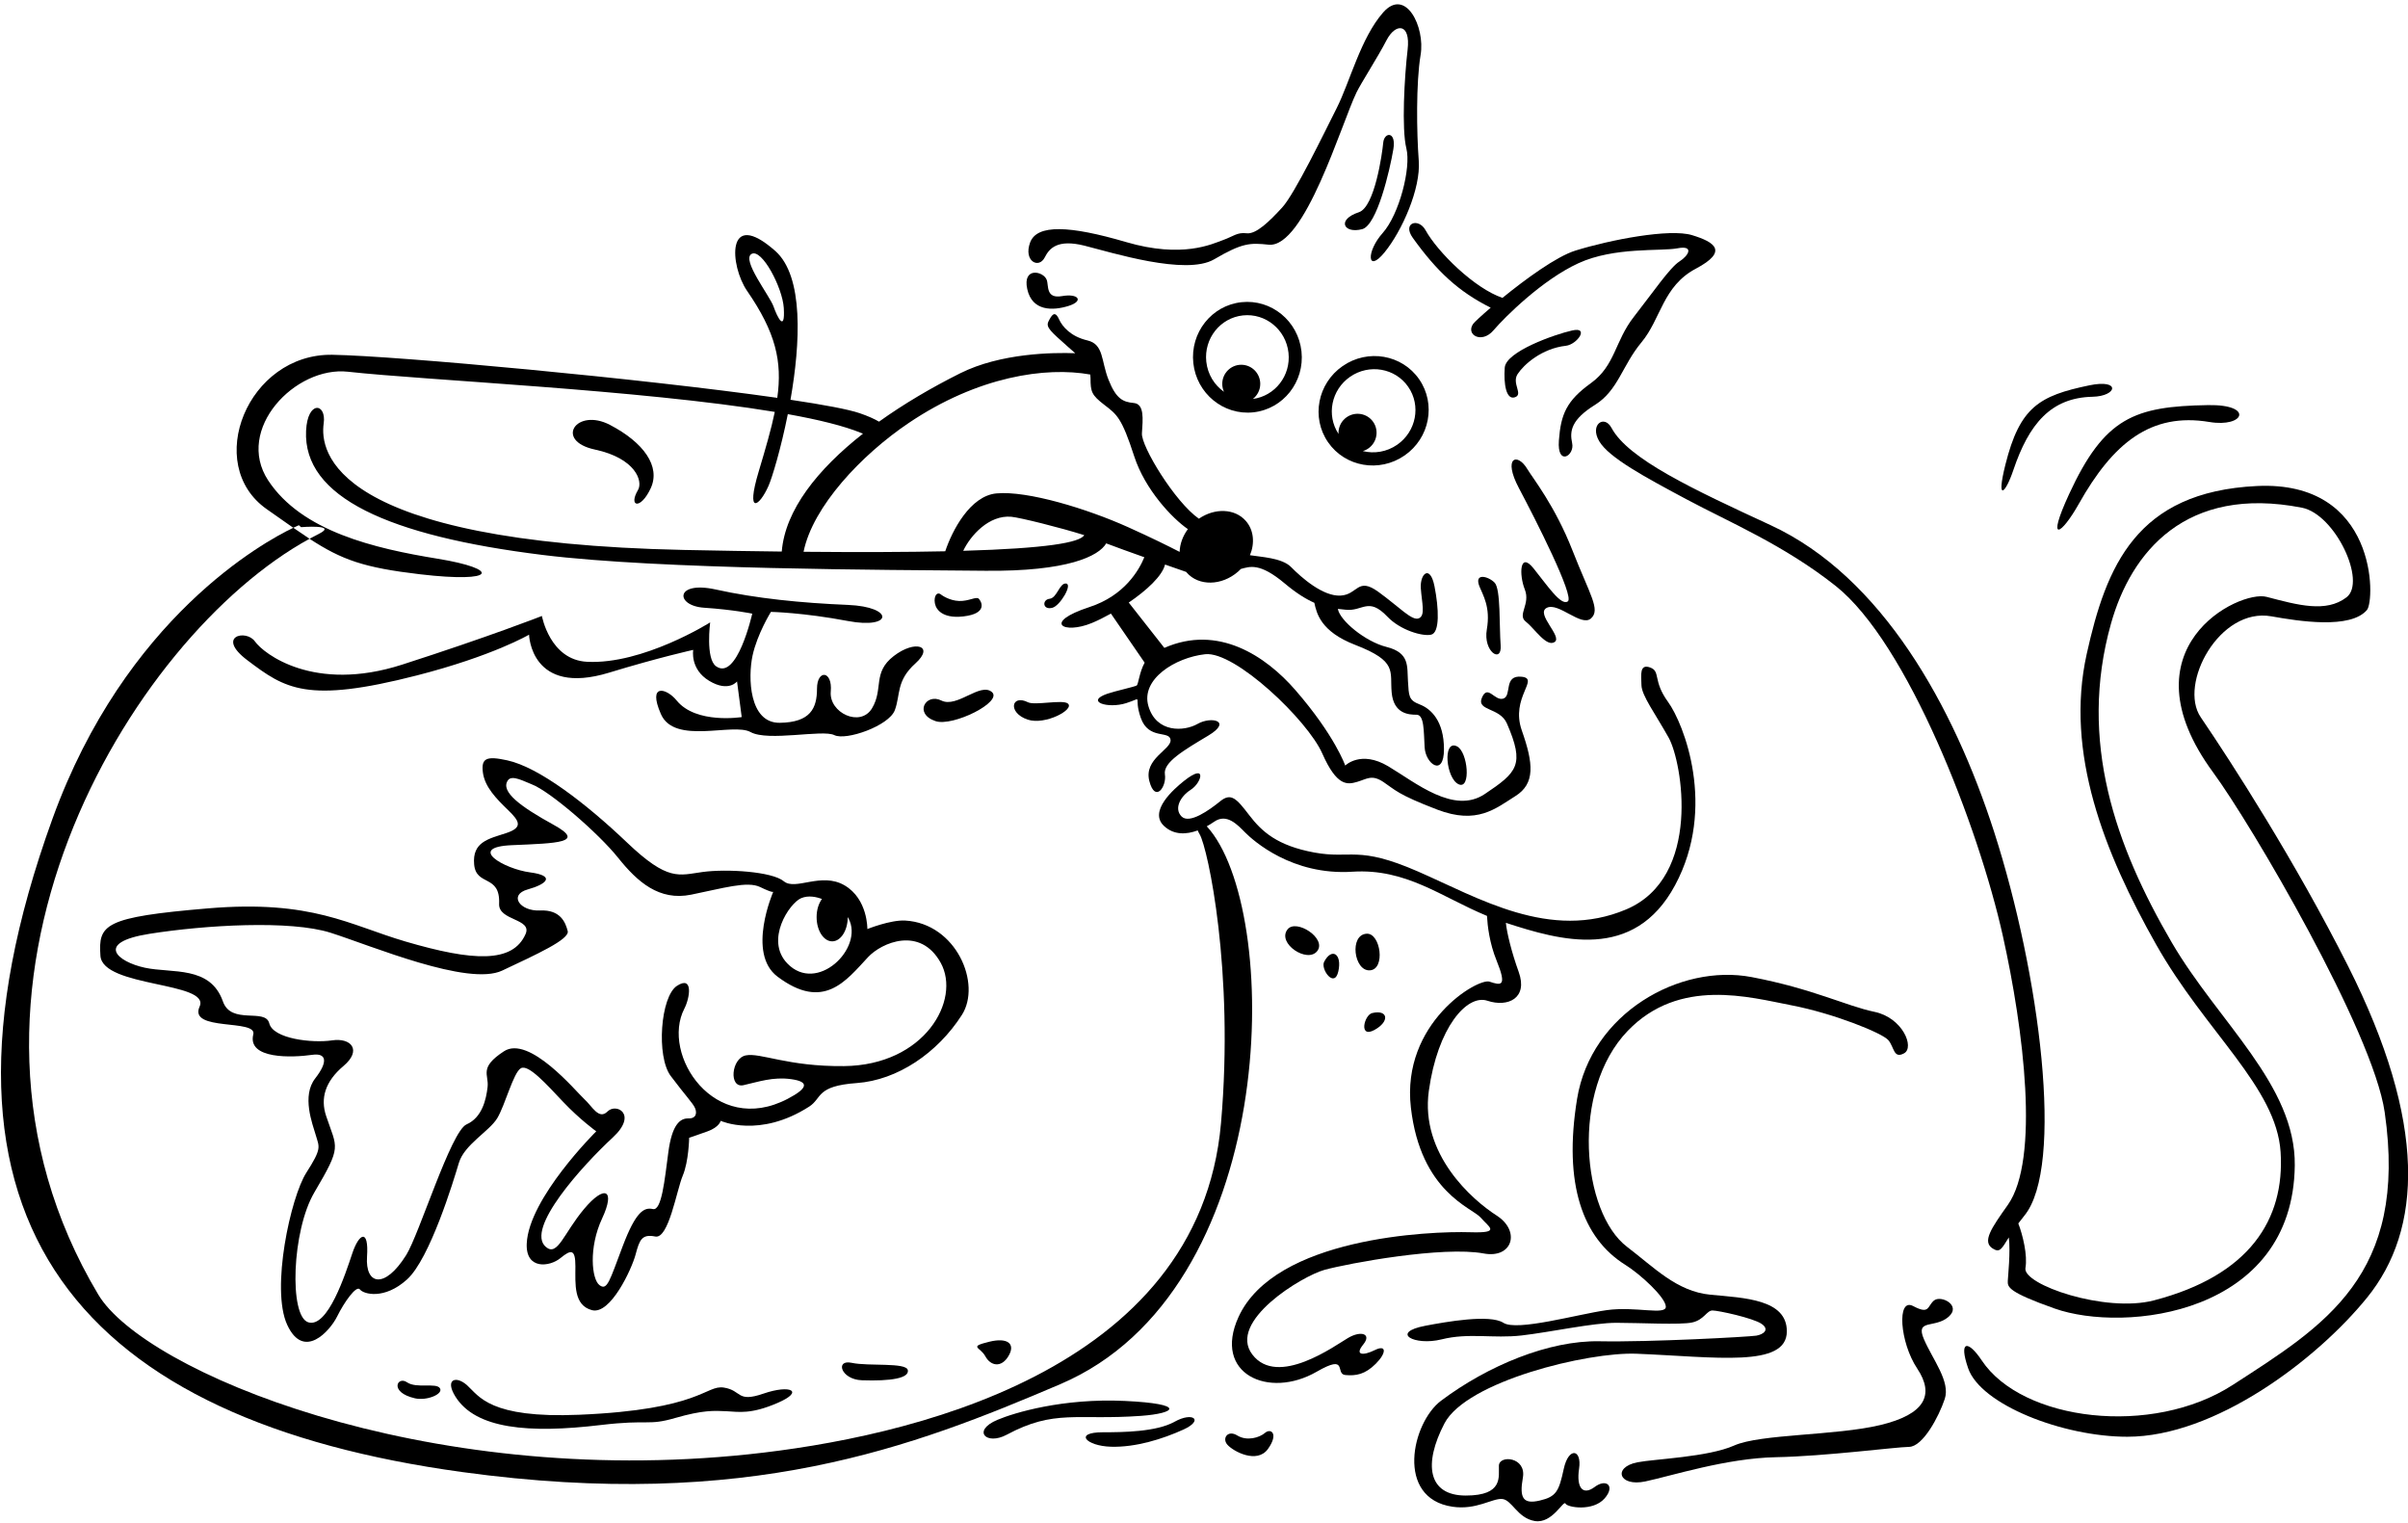 <?xml version="1.0" encoding="UTF-8"?>
<svg xmlns="http://www.w3.org/2000/svg" xmlns:xlink="http://www.w3.org/1999/xlink" width="517pt" height="327pt" viewBox="0 0 517 327" version="1.1">
<g id="surface1">
<path style=" stroke:none;fill-rule:nonzero;fill:rgb(0%,0%,0%);fill-opacity:1;" d="M 206.508 217.895 C 210.797 211.203 205.316 198.258 194.355 197.621 C 191.227 197.438 186.223 199.441 186.223 199.441 C 186.223 199.441 186.344 192.988 181.324 190.062 C 176.309 187.137 170.789 191.273 168.281 189.184 C 165.77 187.094 156.051 186.492 150.879 187.191 C 145.703 187.895 143.438 189.266 134.656 180.902 C 125.875 172.539 115.742 164.715 108.895 163.223 C 104.496 162.262 103.262 162.715 103.68 165.852 C 104.098 168.988 106.629 171.523 109.098 173.914 C 111.57 176.309 112.336 177.656 108.613 178.867 C 104.891 180.082 101.379 180.738 101.797 185.547 C 102.215 190.355 107.441 187.594 107.16 194.035 C 107 197.688 114.309 197.164 112.844 200.512 C 110.086 206.816 101.562 206.371 87.09 202.129 C 74.965 198.574 67.043 193.121 44.672 195.004 C 22.305 196.887 21.098 198.465 21.562 205.188 C 22.035 212.02 45.277 210.727 42.852 216.098 C 40.426 221.473 55.219 218.703 54.383 222.051 C 53.035 227.43 62.742 227.062 67.043 226.445 C 69.969 226.027 70.598 227.75 67.672 231.512 C 64.742 235.273 67.066 241.199 67.82 243.762 C 68.574 246.324 69.109 246.531 65.766 251.758 C 62.422 256.984 58.102 276.656 61.656 284.391 C 65.211 292.129 70.863 285.684 72.383 282.613 C 73.898 279.543 76.527 275.812 77.281 276.816 C 78.035 277.82 82.508 279.09 87.398 274.66 C 92.293 270.227 97.355 253.562 98.523 249.637 C 99.688 245.715 105.035 242.879 106.746 240.07 C 108.453 237.262 110.219 230.242 111.832 229.324 C 113.445 228.406 117.336 232.766 120.902 236.539 C 124.473 240.312 128.016 242.871 128.016 242.871 C 128.016 242.871 113.504 257.215 113.09 266.988 C 112.852 272.633 118.012 271.973 120.312 270.094 C 122.609 268.211 123.539 268.086 123.539 271.848 C 123.539 275.609 123.121 280.211 127.094 281.258 C 131.066 282.301 135.621 272.457 136.461 269.32 C 137.297 266.184 137.797 264.867 140.684 265.449 C 143.566 266.035 145.27 255.512 146.578 252.406 C 147.887 249.297 147.961 244.25 147.961 244.25 C 147.961 244.25 149.367 243.797 151.918 242.871 C 154.469 241.945 154.73 240.613 154.73 240.613 C 154.73 240.613 163.035 244.422 173.73 237.562 C 176.547 235.754 175.145 233.133 183.926 232.508 C 192.707 231.879 201.281 226.047 206.508 217.895 Z M 171.988 192.824 C 173.594 192.129 175.383 192.574 176.469 192.992 C 175.773 193.945 175.328 195.324 175.328 196.879 C 175.328 199.754 176.824 202.082 178.672 202.082 C 180.516 202.082 182.012 199.754 182.012 196.879 C 182.012 196.875 182.012 196.871 182.012 196.871 C 182.074 196.984 182.141 197.09 182.203 197.211 C 185.527 203.559 175.395 213.461 169.023 206.812 C 164.215 201.793 169.48 193.91 171.988 192.824 Z M 181.188 228.867 C 169.117 228.988 163.262 225.938 160.125 226.566 C 156.988 227.191 156.445 233.668 159.625 232.961 C 162.805 232.254 165.922 231.125 169.852 231.668 C 173.781 232.211 173.508 233.59 169.117 235.891 C 153.398 244.121 141.832 226.359 146.938 216.516 C 148.109 214.258 148.906 209.328 145.355 211.629 C 141.801 213.926 140.867 226.805 144.004 230.984 C 147.141 235.168 148.754 236.809 149.215 237.855 C 149.672 238.898 149.52 240.137 147.797 240.098 C 146.07 240.055 144.293 241.312 143.496 247.336 C 142.695 253.359 142.062 259.973 140.18 259.555 C 138.301 259.137 136.535 260.027 133.703 267.504 C 130.867 274.98 130.383 277.141 128.711 275.887 C 127.035 274.629 126.344 267.855 129.27 261.582 C 132.199 255.312 129.812 254.285 125.422 259.512 C 121.031 264.738 119.734 269.801 117.227 267.711 C 112.629 263.879 125.137 250.129 131.551 244.207 C 136.988 239.191 132.32 236.727 130.438 238.605 C 128.559 240.488 127.16 237.496 125.418 235.918 C 123.676 234.34 113.629 222.133 108.195 225.688 C 102.758 229.242 104.988 230.652 104.688 233.328 C 104.391 236.008 103.512 239.914 100.168 241.379 C 96.824 242.84 90.023 264.934 87.219 269.418 C 82.562 276.867 78.383 275.82 78.801 269.758 C 79.219 263.695 77.098 264.688 75.633 269.078 C 74.168 273.469 70.387 285.129 66.203 283.871 C 62.023 282.617 62.676 264.148 67.484 255.996 C 73.48 245.828 72.379 246.645 70.016 239.559 C 68.762 235.797 69.785 232.176 73.758 228.832 C 77.73 225.484 75.453 222.719 71.273 223.344 C 67.094 223.973 58.648 223.027 57.812 219.684 C 56.977 216.34 49.656 220.102 47.859 214.98 C 45.141 207.246 36.961 209.004 31.105 207.746 C 25.254 206.492 20.211 202.34 32.129 200.461 C 44.043 198.578 62.324 197.484 71.004 200.246 C 79.684 203.004 100.512 211.816 107.824 208.359 C 115.137 204.906 122.355 201.656 121.887 199.867 C 121.422 198.074 120.363 195.25 115.973 195.461 C 111.582 195.672 109.156 192.09 113.297 190.941 C 117.434 189.789 119.312 188.004 113.797 187.277 C 108.281 186.551 100.086 181.855 109.91 181.438 C 119.738 181.02 125.812 180.898 118.871 177.074 C 111.93 173.25 107.285 169.949 109.07 167.484 C 109.949 166.27 112.621 167.797 114.133 168.359 C 118.035 169.82 128.508 178.891 132.688 184.117 C 136.867 189.344 141.52 193.445 148.375 192.066 C 155.23 190.688 160.438 189.086 163.195 190.422 C 165.953 191.762 166.02 191.441 166.02 191.441 C 166.02 191.441 160.246 204.645 166.938 209.664 C 176.84 217.09 181.617 210.566 186.367 205.477 C 189.293 202.34 197.582 198.75 201.973 206.695 C 206.363 214.637 198.57 228.695 181.188 228.867 "/>
<path style=" stroke:none;fill-rule:nonzero;fill:rgb(0%,0%,0%);fill-opacity:1;" d="M 139.703 104.828 C 141.898 100.121 138.176 94.98 130.961 91.215 C 123.746 87.453 118.941 94.629 127.723 96.508 C 136.504 98.391 138.07 103.332 136.984 105.176 C 134.855 108.789 137.508 109.531 139.703 104.828 "/>
<path style=" stroke:none;fill-rule:nonzero;fill:rgb(0%,0%,0%);fill-opacity:1;" d="M 87.375 296.738 C 85.336 295.328 83.445 298.883 89.094 300.184 C 91.613 300.762 95.238 299.277 94.453 298.023 C 93.672 296.77 89.414 298.148 87.375 296.738 "/>
<path style=" stroke:none;fill-rule:nonzero;fill:rgb(0%,0%,0%);fill-opacity:1;" d="M 163.91 299.176 C 158.109 301.176 159.344 298.504 155.422 297.879 C 151.504 297.25 150.566 302.617 124.312 303.715 C 105.145 304.516 102.859 299.719 100.309 297.406 C 97.918 295.238 95.43 296.059 97.781 299.82 C 102.121 306.762 113.512 307.762 128.93 305.922 C 139.434 304.668 139 306.137 144.957 304.41 C 150.918 302.688 153.32 302.828 155.984 302.957 C 158.652 303.086 161.18 303.668 166.98 301.16 C 172.781 298.652 169.711 297.18 163.91 299.176 "/>
<path style=" stroke:none;fill-rule:nonzero;fill:rgb(0%,0%,0%);fill-opacity:1;" d="M 182.863 292.566 C 179.258 291.781 180.512 296.152 185.059 296.309 C 191.23 296.523 195.23 295.871 194.914 294.145 C 194.602 292.418 186.469 293.348 182.863 292.566 "/>
<path style=" stroke:none;fill-rule:nonzero;fill:rgb(0%,0%,0%);fill-opacity:1;" d="M 211.555 291.164 C 212.652 293.203 214.973 293.746 216.539 291.082 C 218.109 288.414 216.246 287.098 212.434 288.031 C 207.824 289.16 210.457 289.129 211.555 291.164 "/>
<path style=" stroke:none;fill-rule:nonzero;fill:rgb(0%,0%,0%);fill-opacity:1;" d="M 244.953 303.953 C 252.48 303.41 254.832 301.375 241.504 300.746 C 228.176 300.121 217.727 303.293 214.156 304.801 C 208.605 307.145 211.75 310.352 216.141 308 C 226.453 302.473 231.09 304.945 244.953 303.953 "/>
<path style=" stroke:none;fill-rule:nonzero;fill:rgb(0%,0%,0%);fill-opacity:1;" d="M 252.188 305.211 C 248.266 307.406 241.047 307.473 236.801 307.473 C 230.434 307.473 233.195 310.422 238.523 310.578 C 243.855 310.734 249.645 308.914 254.094 306.887 C 258.543 304.859 256.105 303.016 252.188 305.211 "/>
<path style=" stroke:none;fill-rule:nonzero;fill:rgb(0%,0%,0%);fill-opacity:1;" d="M 271.609 307.598 C 270.367 308.664 267.684 309.414 265.645 308.16 C 263.605 306.906 262.348 308.77 263.488 310.105 C 264.727 311.566 269.887 314.34 272.238 311.047 C 274.59 307.754 272.852 306.535 271.609 307.598 "/>
<path style=" stroke:none;fill-rule:nonzero;fill:rgb(0%,0%,0%);fill-opacity:1;" d="M 126.023 142.07 C 118.047 141.656 116.348 132.234 116.348 132.234 C 116.348 132.234 105.203 136.617 86.305 142.691 C 67.406 148.762 56.602 140.336 54.738 137.703 C 52.84 135.02 46.258 136.566 53.105 141.734 C 61.238 147.871 65.809 151.074 89.504 144.996 C 105.812 140.816 113.59 136.25 113.59 136.25 C 113.59 136.25 113.922 149.547 130.773 144.402 C 141.445 141.145 148.836 139.512 148.836 139.512 C 148.836 139.512 148.09 143.656 152.27 146.164 C 156.449 148.672 158.242 146.285 158.242 146.285 L 159.246 153.938 C 159.246 153.938 149.453 155.516 145.281 150.383 C 143.109 147.703 138.973 146.605 141.898 153.297 C 144.824 159.988 157.383 155.066 161.148 157.156 C 164.91 159.246 176.617 156.555 179.125 157.809 C 181.633 159.062 190.859 155.816 192.113 152.473 C 193.367 149.129 192.363 146.172 196.547 142.41 C 200.727 138.645 196.477 137.289 191.879 140.844 C 187.277 144.398 189.73 147.871 187.223 152.055 C 184.711 156.234 177.953 153.004 178.367 148.461 C 178.781 143.918 175.41 143.672 175.41 147.852 C 175.41 152.031 174.02 155.086 167.414 155.168 C 160.809 155.254 160.566 145.387 161.574 140.734 C 162.582 136.082 165.52 131.355 165.52 131.355 C 165.52 131.355 172.406 131.492 182.051 133.316 C 191.695 135.145 192.086 130.277 182.051 129.859 C 172.016 129.441 162.398 128.48 153.645 126.547 C 144.891 124.617 144.906 130.047 151.18 130.465 C 157.449 130.883 161.508 131.734 161.508 131.734 C 161.508 131.734 158.242 146.285 153.73 143.023 C 151.453 141.379 152.473 133.613 152.473 133.613 C 152.473 133.613 138.07 142.699 126.023 142.07 "/>
<path style=" stroke:none;fill-rule:nonzero;fill:rgb(0%,0%,0%);fill-opacity:1;" d="M 212.938 148.543 C 210.426 146.449 205.465 152.059 202.117 150.387 C 198.773 148.715 196.129 153.219 200.863 154.809 C 204.578 156.051 215.445 150.633 212.938 148.543 "/>
<path style=" stroke:none;fill-rule:nonzero;fill:rgb(0%,0%,0%);fill-opacity:1;" d="M 225.941 130.477 C 227.609 130.043 230.32 125.441 228.895 125.27 C 227.469 125.102 226.98 128.359 225.344 128.543 C 223.711 128.727 223.812 131.023 225.941 130.477 "/>
<path style=" stroke:none;fill-rule:nonzero;fill:rgb(0%,0%,0%);fill-opacity:1;" d="M 220.711 150.762 C 217.113 148.965 216.301 153.027 220.648 154.484 C 224.383 155.734 230.789 152.297 229.273 151.035 C 228.172 150.113 222.18 151.496 220.711 150.762 "/>
<path style=" stroke:none;fill-rule:nonzero;fill:rgb(0%,0%,0%);fill-opacity:1;" d="M 206.852 132.328 C 212.184 131.703 210.691 129.082 210.145 128.535 C 209.598 127.984 208.035 129.09 205.91 129.016 C 203.785 128.938 202.148 127.719 202.148 127.719 C 200.973 126.668 200.266 128.535 200.895 130.102 C 201.023 130.43 201.977 132.902 206.852 132.328 "/>
<path style=" stroke:none;fill-rule:nonzero;fill:rgb(0%,0%,0%);fill-opacity:1;" d="M 229.414 65.676 C 232.758 64.633 231.574 62.941 228.02 63.566 C 224.465 64.195 225.199 61.293 224.727 60.066 C 224.004 58.188 219.504 57.246 220.551 62.055 C 221.598 66.863 226.066 66.723 229.414 65.676 "/>
<path style=" stroke:none;fill-rule:nonzero;fill:rgb(0%,0%,0%);fill-opacity:1;" d="M 224.309 55.258 C 225.27 53.363 226.977 51.277 232.828 52.738 C 238.684 54.203 254.609 59.223 260.672 55.672 C 266.734 52.117 268.395 52.109 272.367 52.527 C 280.102 53.344 288.031 26.461 291.246 19.84 C 292.246 17.777 295.766 12.355 297.691 8.637 C 299.613 4.914 302.898 4.875 302.215 10.68 C 301.531 16.484 300.902 27.688 301.949 31.867 C 302.992 36.051 300.406 46.059 296.855 50.031 C 293.301 54.004 293.492 58.785 297.254 54.188 C 301.02 49.586 305.062 40.469 304.609 34.508 C 304.152 28.547 304.004 17.75 305.008 11.77 C 306.012 5.793 301.789 -2.777 296.98 2.656 C 292.172 8.094 289.797 17.648 287.012 23.164 C 284.227 28.68 277.988 41.605 275.285 44.547 C 272.586 47.484 269.703 50.328 267.656 50.078 C 265.605 49.828 264.824 50.738 262.547 51.551 C 260.266 52.363 253.891 55.52 241.766 51.965 C 229.641 48.41 222.629 48.094 221.164 52.062 C 219.703 56.035 223.012 57.809 224.309 55.258 "/>
<path style=" stroke:none;fill-rule:nonzero;fill:rgb(0%,0%,0%);fill-opacity:1;" d="M 292.465 49.195 C 295.66 48.352 298.395 36.523 299.152 32.051 C 299.828 28.086 297.188 28.328 296.98 30.629 C 296.77 32.93 295.152 44.445 291.758 45.559 C 286.91 47.148 288.492 50.238 292.465 49.195 "/>
<path style=" stroke:none;fill-rule:nonzero;fill:rgb(0%,0%,0%);fill-opacity:1;" d="M 303.336 51.074 C 308.488 58.254 313.145 62.609 320.055 66.051 C 317.984 67.824 316.547 69.168 316.297 69.516 C 314.625 71.855 318.109 73.871 320.621 70.945 C 323.129 68.02 331.141 60.066 338.879 56.512 C 346.613 52.957 356.559 53.988 360.152 53.305 C 363.746 52.617 362.629 54.832 360.578 56.129 C 358.531 57.426 354.883 62.793 350.793 68.012 C 346.703 73.227 346.793 78.492 341.566 82.254 C 336.34 86.02 335.113 88.914 334.695 94.562 C 334.277 100.207 338.129 97.816 337.543 95.141 C 336.957 92.465 337.418 90.055 342.438 86.918 C 347.453 83.781 348.254 78.492 352.438 73.473 C 356.617 68.457 356.984 61.445 364.09 57.684 C 371.199 53.922 368.094 51.941 363.285 50.48 C 358.477 49.016 345.746 51.469 338.25 53.793 C 334.164 55.062 327.504 59.938 322.582 63.945 C 316.543 61.902 308.629 54.078 306.055 49.402 C 304.559 46.691 300.992 47.812 303.336 51.074 "/>
<path style=" stroke:none;fill-rule:nonzero;fill:rgb(0%,0%,0%);fill-opacity:1;" d="M 336.199 74.23 C 338.59 73.965 341.336 70.102 337.57 70.938 C 333.809 71.777 323.324 75.457 323.07 78.922 C 322.816 82.391 323.363 85.914 325.246 85.285 C 327.129 84.66 324.512 82.332 325.832 80.305 C 327.152 78.273 331.016 74.805 336.199 74.23 "/>
<path style=" stroke:none;fill-rule:nonzero;fill:rgb(0%,0%,0%);fill-opacity:1;" d="M 266.539 64.875 C 260.129 65.566 255.504 71.422 256.207 77.949 C 256.914 84.477 262.684 89.207 269.094 88.516 C 275.508 87.82 280.133 81.969 279.43 75.438 C 278.723 68.91 272.953 64.18 266.539 64.875 Z M 268.992 85.645 C 269.949 84.895 270.578 83.734 270.578 82.414 C 270.578 80.145 268.754 78.305 266.496 78.305 C 264.246 78.305 262.418 80.145 262.418 82.414 C 262.418 83.023 262.559 83.594 262.789 84.113 C 260.738 82.668 259.289 80.367 258.992 77.648 C 258.457 72.688 261.973 68.238 266.848 67.711 C 271.719 67.184 276.105 70.777 276.641 75.742 C 277.172 80.633 273.758 85.016 268.992 85.645 "/>
<path style=" stroke:none;fill-rule:nonzero;fill:rgb(0%,0%,0%);fill-opacity:1;" d="M 285.141 94.949 C 288.812 100.254 296.164 101.52 301.562 97.781 C 306.965 94.047 308.363 86.715 304.691 81.414 C 301.02 76.113 293.664 74.844 288.27 78.582 C 282.871 82.32 281.473 89.648 285.141 94.949 Z M 289.863 80.887 C 293.965 78.047 299.555 79.008 302.344 83.039 C 305.137 87.066 304.07 92.637 299.969 95.48 C 297.723 97.035 295.031 97.441 292.598 96.836 C 293.141 96.676 293.664 96.406 294.125 96.008 C 295.84 94.523 296.035 91.938 294.562 90.234 C 293.09 88.531 290.5 88.352 288.785 89.836 C 287.789 90.699 287.32 91.934 287.379 93.148 C 284.738 89.137 285.82 83.688 289.863 80.887 "/>
<path style=" stroke:none;fill-rule:nonzero;fill:rgb(0%,0%,0%);fill-opacity:1;" d="M 322.191 138.508 C 321.875 134.48 322.234 126.465 320.898 125.086 C 319.559 123.703 316.453 122.891 317.629 125.867 C 318.383 127.777 320.062 130.312 319.223 135.121 C 318.387 139.93 322.512 142.535 322.191 138.508 "/>
<path style=" stroke:none;fill-rule:nonzero;fill:rgb(0%,0%,0%);fill-opacity:1;" d="M 332.102 130.48 C 334.609 129.223 339.5 134.641 341.59 132.758 C 343.68 130.879 341.387 127.801 337.621 118.188 C 333.859 108.57 329.004 102.531 327.941 100.73 C 325.789 97.074 322.57 98.113 326.121 104.805 C 329.676 111.496 338.082 128.055 336.617 129.098 C 335.156 130.145 332.215 125.688 329.238 121.996 C 326.262 118.305 326.121 123.359 327.379 126.547 C 328.637 129.734 325.703 131.984 327.586 133.445 C 329.469 134.91 332.023 138.992 333.781 137.824 C 335.535 136.652 329.594 131.734 332.102 130.48 "/>
<path style=" stroke:none;fill-rule:nonzero;fill:rgb(0%,0%,0%);fill-opacity:1;" d="M 64.637 113.168 C 64.637 113.168 72.656 112.512 68.473 114.602 C 67.805 114.934 67.133 115.289 66.457 115.66 C 73.41 120.188 78.074 121.867 90.199 123.285 C 106.82 125.23 107.441 122.141 93.957 119.945 C 80.473 117.75 64.793 114.109 57.578 103.133 C 50.367 92.156 63.414 78.547 74.703 79.801 C 91.031 81.617 137.547 83.66 166.348 88.426 C 165.582 92.145 164.371 96.281 162.883 101.254 C 160.059 110.66 163.012 108.84 165.02 104.262 C 165.773 102.535 167.645 96.406 169.145 88.906 C 175.738 90.09 181.23 91.434 184.965 92.973 C 185.07 93.016 185.176 93.055 185.281 93.098 C 175.52 100.766 168.566 109.504 167.844 118.406 C 161.461 118.332 154.516 118.219 146.953 118.062 C 71.062 116.492 68.652 96.809 69.496 90.902 C 70.125 86.512 66.027 85.887 65.715 92.473 C 65.039 106.711 83.344 115.039 116.535 119.137 C 141.938 122.273 190.238 122.324 211.562 122.531 C 229.23 122.707 235.91 119.395 237.504 116.648 C 239.551 117.43 242.617 118.535 245.691 119.625 C 244.559 122.379 241.441 127.859 233.926 130.312 C 223.684 133.656 228.363 136.254 234.426 133.742 C 235.656 133.234 237.062 132.535 238.516 131.723 L 245.758 142.258 C 244.613 144.309 244.41 146.949 244.047 147.16 C 243.543 147.453 239.465 148.34 237.773 148.918 C 232.887 150.59 237.812 152.203 241.781 150.949 C 245.754 149.695 243.246 149.285 244.922 154.094 C 246.594 158.902 251.109 156.738 251.32 158.828 C 251.527 160.918 245.512 162.871 246.766 167.68 C 248.02 172.488 250.523 168.836 250.105 166.242 C 249.688 163.648 254.203 161.043 259.434 157.906 C 264.656 154.773 260.059 153.727 257.133 155.398 C 254.203 157.07 248.258 157.359 246.562 151.578 C 244.867 145.797 252.336 141.152 258.754 140.445 C 265.172 139.738 280.75 154.629 283.887 161.738 C 287.023 168.848 289.262 168.469 291.395 167.844 C 293.527 167.219 294.516 166.207 297.023 167.879 C 299.535 169.555 299.988 170.516 308.562 173.797 C 317.133 177.078 321.062 173.594 325.348 170.906 C 329.633 168.219 329.242 163.922 326.734 156.812 C 324.227 149.703 330.68 145.699 326.711 145.281 C 322.738 144.863 324.66 149.336 322.777 149.965 C 320.898 150.59 319.434 146.828 318.18 149.754 C 316.926 152.68 322.016 151.801 323.539 155.32 C 327.379 164.18 325.809 165.754 318.781 170.461 C 312.137 174.91 303.953 168.012 298.051 164.5 C 292.148 160.988 288.824 164.348 288.824 164.348 C 288.824 164.348 286.609 157.906 278.105 148.129 C 271.727 140.797 261.52 134.008 249.988 139.086 L 242.344 129.355 C 246.164 126.754 249.531 123.664 250.137 121.195 C 251.941 121.828 253.547 122.387 254.695 122.785 C 254.727 122.824 254.746 122.871 254.781 122.906 C 257.352 125.863 262.285 125.785 265.797 122.73 C 266.016 122.539 266.227 122.34 266.426 122.133 C 268.297 121.656 270.422 120.703 275.832 125.25 C 278.352 127.367 280.426 128.629 282.191 129.41 C 282.688 131.711 283.59 135.59 290.938 138.43 C 300.137 141.984 298.375 144.055 298.793 148.656 C 299.211 153.254 302.457 153.434 304.129 153.434 C 305.801 153.434 305.66 156.898 305.871 160.453 C 306.078 164.008 310.023 166.898 310.023 160.836 C 310.023 154.773 307.223 152.137 304.801 151.219 C 302.371 150.297 302.5 149.336 302.289 146.199 C 302.082 143.062 302.707 140.137 297.691 138.883 C 293.082 137.73 287.645 133.184 287.238 130.711 C 287.797 130.773 288.32 130.816 288.816 130.883 C 292.602 131.363 293.719 128.012 297.898 132.402 C 300.621 135.258 305.383 136.668 307.266 136.25 C 309.148 135.832 308.93 130.621 307.988 125.867 C 307.047 121.113 304.84 123.148 305.051 126.285 C 305.258 129.422 306.094 132.109 304.633 132.734 C 303.168 133.363 300.496 130.363 295.949 127.066 C 291.406 123.77 291.578 127.652 287.816 127.859 C 284.055 128.07 279.43 124.012 277.203 121.738 C 275.234 119.734 270.652 119.574 268.367 119.191 C 269.434 116.629 269.207 113.816 267.496 111.848 C 265.141 109.137 260.812 109.008 257.402 111.352 C 252.23 107.742 244.988 95.785 245.172 93.035 C 245.383 89.898 245.715 86.719 243.414 86.512 C 241.113 86.301 239.641 85.645 238.012 81.547 C 236.379 77.449 237.02 73.914 233.465 73.078 C 229.91 72.242 228.098 70.152 227.359 68.512 C 226.445 66.477 225.73 67.758 225.102 69.016 C 224.477 70.27 225.656 71.199 229.242 74.406 C 229.852 74.953 230.375 75.406 230.855 75.828 C 226.141 75.656 214.855 75.781 206.156 80.133 C 200.02 83.199 194.055 86.703 188.727 90.52 C 187.746 89.941 186.395 89.328 184.586 88.707 C 182.176 87.879 176.84 86.883 169.719 85.82 C 171.844 73.715 172.602 59.297 166.441 53.863 C 155.781 44.457 156.68 57.043 160.406 62.453 C 166.551 71.367 167.984 77.586 166.883 85.406 C 138.07 81.305 85.41 76.406 71.379 76.164 C 53.188 75.852 43.582 99.719 57.281 109.312 C 59.41 110.809 61.277 112.129 62.965 113.301 C 63.727 112.934 64.164 112.75 64.164 112.75 Z M 206.805 118.246 C 208.34 114.992 212.32 110.5 217.141 110.938 C 219.004 111.109 227.758 113.285 232.797 114.887 C 231.785 116.492 224.648 117.73 206.805 118.246 Z M 195.094 90.809 C 210 80.762 224.578 78.691 234.086 80.402 C 234.109 80.648 234.137 80.895 234.137 81.18 C 234.137 84.109 234.371 84.812 237.09 86.902 C 239.805 88.992 240.809 89.609 243.523 97.973 C 245.848 105.121 251.691 111.293 255.039 113.59 C 253.922 115.094 253.316 116.816 253.27 118.477 C 250.969 117.289 247.207 115.422 242.188 113.164 C 233.449 109.234 220.621 105.297 213.934 105.922 C 208.297 106.453 204.43 113.887 202.945 118.348 C 194.844 118.52 184.836 118.566 172.527 118.453 C 174.496 108.742 184.945 97.648 195.094 90.809 Z M 166.086 65.816 C 165.27 63.492 159.156 55.77 161.352 54.516 C 163.547 53.262 168.02 61.734 168.281 66.129 C 168.594 71.461 166.898 68.137 166.086 65.816 "/>
<path style=" stroke:none;fill-rule:nonzero;fill:rgb(0%,0%,0%);fill-opacity:1;" d="M 313.16 168.359 C 315.879 169.617 315.176 161.34 312.785 160.207 C 309.691 158.742 310.441 167.105 313.16 168.359 "/>
<path style=" stroke:none;fill-rule:nonzero;fill:rgb(0%,0%,0%);fill-opacity:1;" d="M 295.184 289.828 C 292.629 291.086 290.797 290.945 292.68 288.645 C 294.559 286.344 292.238 285.582 289.445 287.215 C 286.656 288.848 274.316 297.898 268.883 290.789 C 263.445 283.68 279.586 273.926 284.348 272.613 C 289.5 271.195 309.816 267.457 318.555 269.09 C 324.734 270.242 326.539 264.281 321.316 260.934 C 316.09 257.59 304.887 247.781 306.77 234.191 C 308.648 220.605 314.957 213.371 319.348 214.836 C 323.738 216.297 328.105 214.305 326.07 208.66 C 324.57 204.504 323.531 200.316 323.312 198.109 C 334.914 201.883 350.781 206.516 359.641 190.031 C 368.633 173.305 361.48 155.297 358.137 150.695 C 354.789 146.098 356.59 144.129 354.289 143.293 C 351.988 142.457 352.355 144.852 352.422 147.094 C 352.484 149.34 355.332 153.125 358.262 158.352 C 361.188 163.578 365.453 188.328 349.148 195.227 C 332.84 202.125 317.367 192.719 304.406 187.074 C 291.445 181.43 290.137 184.48 282.191 183.016 C 274.246 181.551 270.926 178.547 268.207 174.992 C 265.488 171.438 264.316 170.105 261.969 172.02 C 259.617 173.934 255.359 176.953 253.688 175.281 C 252.016 173.609 253.395 170.973 255.695 169.512 C 257.992 168.047 259.25 163.656 254.23 167.629 C 251.953 169.434 246.566 174.18 249.91 177.312 C 252.055 179.324 254.762 179.152 257.145 178.273 C 257.27 178.555 257.414 178.844 257.594 179.148 C 259.32 182.137 265.012 208.422 262.152 241.098 C 257.453 294.801 194.121 308.68 160.754 312.199 C 90.723 319.582 30.902 294.316 21.098 277.91 C -17.918 212.625 27.922 136.723 66.457 115.66 C 65.363 114.945 64.211 114.164 62.965 113.301 C 56.688 116.312 26.914 132.551 11.258 175.793 C -20.641 263.895 18.934 304.98 99.164 316.004 C 160.68 324.457 196.145 310.574 227.652 297.145 C 274.488 277.184 275.316 197.605 259.852 178.27 C 259.578 177.93 259.328 177.645 259.094 177.387 C 259.676 177.066 260.215 176.73 260.691 176.398 C 263.41 174.52 265.707 177.086 267.379 178.758 C 269.051 180.43 277.383 187.973 290.344 187.137 C 301.945 186.387 309.461 192.586 319.258 196.621 C 319.367 198.715 319.789 202.453 321.316 206.203 C 323.613 211.848 322.309 211.574 319.801 210.738 C 317.289 209.902 300.828 219.602 302.918 237.77 C 305.008 255.961 316.094 259.285 317.895 261.375 C 319.691 263.465 322.359 264.738 315.672 264.531 C 306.988 264.262 273.727 265.633 265.914 282.719 C 260.32 294.953 272.391 300.406 282.676 294.484 C 289.578 290.512 286.547 294.977 288.844 295.184 C 291.145 295.395 293.09 295.055 295.391 292.754 C 297.691 290.457 297.734 288.57 295.184 289.828 "/>
<path style=" stroke:none;fill-rule:nonzero;fill:rgb(0%,0%,0%);fill-opacity:1;" d="M 342.383 319.211 C 339.875 321.094 338.406 319.461 339.031 315.281 C 339.66 311.102 336.785 310.527 335.738 315.336 C 334.695 320.141 334.156 321.293 330.605 322.129 C 327.051 322.965 326.168 321.656 326.961 317.215 C 327.754 312.773 321.906 312.285 321.816 314.621 C 321.727 316.961 322.855 321.059 314.703 321.059 C 306.551 321.059 305.586 314.293 310.113 305.594 C 314.836 296.52 340.914 290.195 351.367 290.613 C 368.301 291.289 383.637 293.695 383.637 285.801 C 383.637 278.902 374.508 278.637 367.242 277.945 C 359.977 277.258 355.082 272.02 349.348 267.68 C 339.629 260.32 337.125 234.117 349.488 221.285 C 360.57 209.785 375.605 214.074 384.66 215.82 C 393.719 217.566 404.094 221.762 405.406 223.273 C 406.723 224.789 406.512 227.375 408.809 226.121 C 411.109 224.867 408.516 218.473 402.453 217.219 C 396.391 215.965 389.262 212.266 376.09 209.758 C 360.672 206.82 341.594 217.492 338.598 235.93 C 335.625 254.203 339.812 265.816 348.934 271.516 C 352.277 273.605 357.562 278.508 357.656 280.477 C 357.75 282.445 351.172 280.379 344.938 281.258 C 338.711 282.133 325.703 285.855 322.777 283.973 C 319.852 282.094 310.539 283.754 306.055 284.602 C 298.316 286.066 303.672 288.992 309.523 287.527 C 315.379 286.066 320.594 287.391 326.703 286.691 C 332.816 285.988 342.012 283.973 347.031 283.973 C 352.047 283.973 360.758 284.457 363.309 283.902 C 365.863 283.348 366.418 281.328 367.672 281.328 C 368.926 281.328 376.367 282.941 378.199 284.191 C 380.031 285.445 378.59 286.48 377.086 286.73 C 375.578 286.984 354.293 288.145 343.422 287.938 C 332.551 287.727 319.434 293.172 309.398 300.699 C 303.113 305.414 299.531 321.641 311.852 323.457 C 316.957 324.211 320.352 321.641 322.488 321.793 C 324.625 321.945 325.758 325.898 329.52 326.527 C 333.285 327.156 335.691 321.949 336.109 322.785 C 336.527 323.621 342.012 324.531 344.516 321.668 C 346.844 319.008 344.891 317.328 342.383 319.211 "/>
<path style=" stroke:none;fill-rule:nonzero;fill:rgb(0%,0%,0%);fill-opacity:1;" d="M 415.215 279.199 C 413.754 280.453 414.309 282.262 410.754 280.379 C 407.199 278.496 407.867 288.156 411.633 293.801 C 415.395 299.445 413.305 303.625 403.688 305.926 C 394.07 308.227 377.973 307.809 372.328 310.316 C 366.684 312.824 355.262 313.195 351.562 313.918 C 346.188 314.969 347.562 319.234 353.25 318.027 C 358.938 316.82 370.652 313.035 381.316 312.824 C 391.98 312.617 406.895 310.652 409.875 310.609 C 412.855 310.566 416.285 304.09 417.539 300.324 C 418.793 296.562 414.941 291.867 413.062 287.477 C 411.18 283.086 415.395 285.227 418.32 282.719 C 421.246 280.211 416.68 277.945 415.215 279.199 "/>
<path style=" stroke:none;fill-rule:nonzero;fill:rgb(0%,0%,0%);fill-opacity:1;" d="M 504.09 207.309 C 492.801 184.938 479.191 163.801 472.5 153.973 C 467.664 146.871 476.516 130.316 487.676 132.312 C 493.531 133.355 504.664 135.121 508.191 130.941 C 509.949 128.859 510.469 103.078 484.543 104.336 C 458.617 105.59 452.199 121.57 448.02 140.387 C 443.305 161.605 451.781 183.012 462.883 202.695 C 473.527 221.562 488.758 233.375 489.648 247.332 C 490.57 261.801 482.973 273.824 462.434 279.164 C 451.98 281.883 434.238 275.77 434.863 272.215 C 435.348 269.477 434.297 265.141 433.332 262.641 C 433.723 262.117 434.145 261.566 434.629 260.977 C 443.262 250.465 437.973 209.129 428.148 178.605 C 419.453 151.602 404.074 123.805 380.168 112.746 C 363.441 105.012 349.582 98.551 345.984 91.844 C 344.438 88.957 341.258 91.156 343.348 94.711 C 345.438 98.266 353.195 102.43 362.188 107.238 C 371.176 112.047 383.027 116.996 394.109 125.777 C 409.551 138.012 424.832 177.59 430.027 200.977 C 434.465 220.926 438 248.898 431.074 258.676 C 427.52 263.695 425.527 266.559 427.828 268.023 C 429.379 269.008 429.746 268.117 431.293 265.645 C 431.688 268.727 431.109 274.02 431.074 274.984 C 431.023 276.289 431.094 277.352 441.129 280.906 C 456.125 286.219 492.328 282.301 492.691 250.188 C 492.887 232.891 476.25 219.434 466.246 202.273 C 454.281 181.742 446.129 159.16 453.234 133.867 C 457.547 118.52 469.289 104.125 494.211 108.988 C 501.371 110.383 508.176 124.898 503.785 128.242 C 499.395 131.586 493.375 129.895 486.633 128.129 C 480.742 126.59 455.48 139.07 475.188 165.852 C 483.34 176.934 509.488 221.41 511.996 238.766 C 517.07 273.844 499.02 284.602 479.328 297.34 C 462.098 308.48 434.191 305.113 425.492 292.062 C 422.562 287.672 420.469 287.664 422.562 293.727 C 425.262 301.562 442.922 308.434 456.738 308.434 C 475.508 308.43 497.285 292.023 508.199 278.586 C 520.082 263.961 521.141 241.098 504.09 207.309 "/>
<path style=" stroke:none;fill-rule:nonzero;fill:rgb(0%,0%,0%);fill-opacity:1;" d="M 282.816 204.164 C 284.906 201.445 278.281 197.176 276.441 199.512 C 274.086 202.512 280.727 206.883 282.816 204.164 "/>
<path style=" stroke:none;fill-rule:nonzero;fill:rgb(0%,0%,0%);fill-opacity:1;" d="M 287.344 208.52 C 288.18 204.754 285.922 203.352 284.293 206.477 C 283.48 208.035 286.504 212.281 287.344 208.52 "/>
<path style=" stroke:none;fill-rule:nonzero;fill:rgb(0%,0%,0%);fill-opacity:1;" d="M 293.449 200.445 C 289.641 200.625 290.68 208.508 294.102 208.309 C 297.527 208.109 296.418 200.305 293.449 200.445 "/>
<path style=" stroke:none;fill-rule:nonzero;fill:rgb(0%,0%,0%);fill-opacity:1;" d="M 295.059 221.125 C 298.449 219.293 298.035 216.668 294.605 217.48 C 292.898 217.887 291.664 222.953 295.059 221.125 "/>
<path style=" stroke:none;fill-rule:nonzero;fill:rgb(0%,0%,0%);fill-opacity:1;" d="M 444.246 106.059 C 439.227 116.93 442.574 114.84 446.336 108.148 C 453.664 95.121 461.777 88.492 474.352 90.59 C 481.879 91.844 483.984 86.797 474.078 86.965 C 458.289 87.23 451.848 89.59 444.246 106.059 "/>
<path style=" stroke:none;fill-rule:nonzero;fill:rgb(0%,0%,0%);fill-opacity:1;" d="M 432.273 100.898 C 435.621 90.984 440.34 85.371 449.258 85.176 C 454.598 85.059 455.391 81.312 448.598 82.719 C 437.777 84.957 433.652 87.418 430.566 99.734 C 428.527 107.863 430.559 105.992 432.273 100.898 "/>
</g>
</svg>
